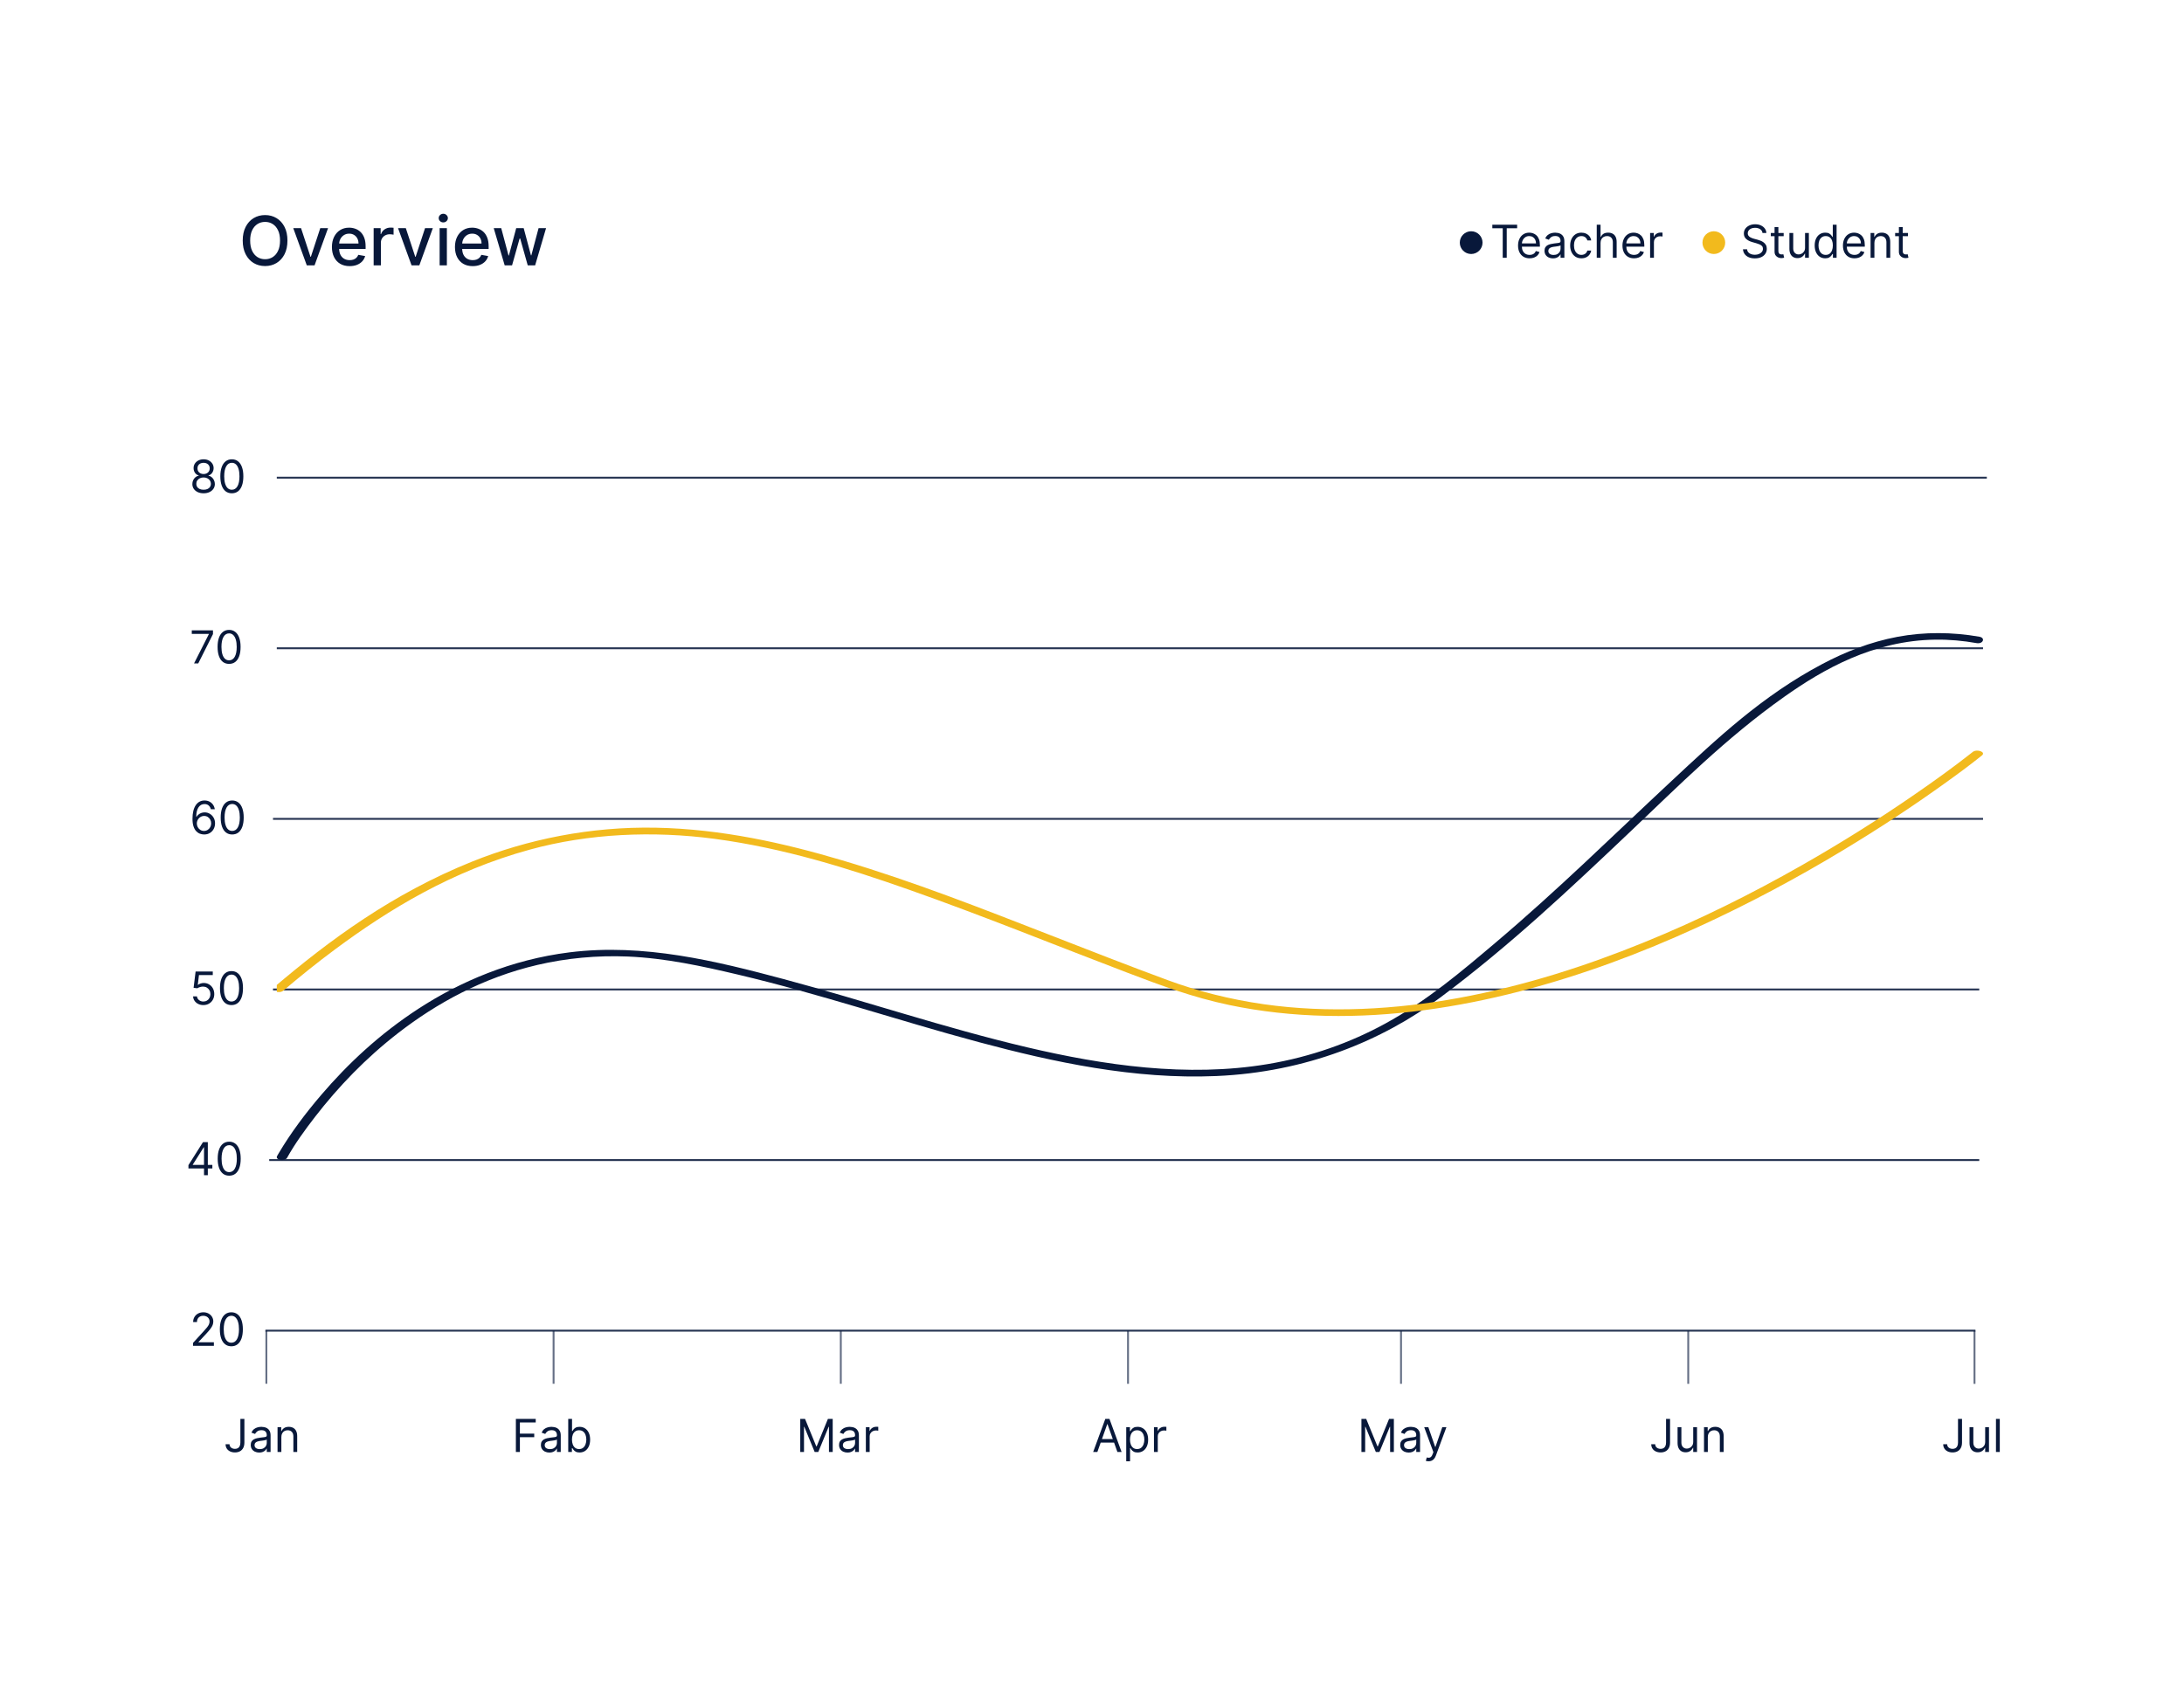 <svg width="576" height="448" viewBox="0 0 576 448" fill="none" xmlns="http://www.w3.org/2000/svg">
<path d="M70.5 350.5V360.5" stroke="#08183A" stroke-width="0.5"/>
<g filter="url(#filter0_d_58_26)">
<rect x="28" y="28" width="512" height="384" rx="10" fill="white"/>
</g>
<path d="M75.81 63.455C75.81 64.852 75.554 66.054 75.043 67.06C74.531 68.061 73.83 68.832 72.94 69.374C72.053 69.91 71.046 70.179 69.916 70.179C68.783 70.179 67.771 69.91 66.88 69.374C65.994 68.832 65.295 68.059 64.783 67.053C64.272 66.048 64.016 64.848 64.016 63.455C64.016 62.057 64.272 60.857 64.783 59.856C65.295 58.85 65.994 58.079 66.88 57.542C67.771 57.001 68.783 56.73 69.916 56.73C71.046 56.73 72.053 57.001 72.94 57.542C73.83 58.079 74.531 58.85 75.043 59.856C75.554 60.857 75.81 62.057 75.81 63.455ZM73.854 63.455C73.854 62.389 73.681 61.492 73.336 60.764C72.995 60.031 72.526 59.477 71.93 59.102C71.337 58.722 70.666 58.533 69.916 58.533C69.162 58.533 68.489 58.722 67.896 59.102C67.304 59.477 66.835 60.031 66.49 60.764C66.149 61.492 65.979 62.389 65.979 63.455C65.979 64.52 66.149 65.419 66.49 66.152C66.835 66.881 67.304 67.435 67.896 67.814C68.489 68.189 69.162 68.376 69.916 68.376C70.666 68.376 71.337 68.189 71.93 67.814C72.526 67.435 72.995 66.881 73.336 66.152C73.681 65.419 73.854 64.52 73.854 63.455ZM86.518 60.182L82.958 70H80.912L77.345 60.182H79.397L81.884 67.737H81.986L84.466 60.182H86.518ZM92.212 70.198C91.244 70.198 90.411 69.992 89.712 69.578C89.018 69.16 88.481 68.575 88.102 67.82C87.727 67.062 87.539 66.173 87.539 65.155C87.539 64.149 87.727 63.263 88.102 62.496C88.481 61.729 89.009 61.13 89.687 60.7C90.369 60.269 91.165 60.054 92.077 60.054C92.631 60.054 93.168 60.146 93.688 60.329C94.208 60.512 94.675 60.8 95.088 61.192C95.501 61.584 95.827 62.093 96.066 62.719C96.305 63.342 96.424 64.098 96.424 64.989V65.666H88.619V64.234H94.551C94.551 63.731 94.449 63.286 94.244 62.898C94.04 62.506 93.752 62.197 93.381 61.972C93.015 61.746 92.585 61.633 92.09 61.633C91.553 61.633 91.085 61.765 90.684 62.029C90.288 62.289 89.981 62.63 89.763 63.052C89.55 63.469 89.444 63.923 89.444 64.413V65.532C89.444 66.188 89.559 66.746 89.789 67.207C90.023 67.667 90.349 68.019 90.767 68.261C91.185 68.5 91.673 68.619 92.231 68.619C92.593 68.619 92.923 68.568 93.222 68.466C93.52 68.359 93.778 68.202 93.995 67.993C94.212 67.784 94.379 67.526 94.494 67.219L96.303 67.546C96.158 68.078 95.898 68.545 95.523 68.945C95.152 69.342 94.685 69.651 94.123 69.872C93.565 70.09 92.928 70.198 92.212 70.198ZM98.545 70V60.182H100.392V61.742H100.494C100.673 61.213 100.988 60.798 101.44 60.495C101.896 60.188 102.412 60.035 102.987 60.035C103.106 60.035 103.247 60.039 103.409 60.048C103.575 60.056 103.705 60.067 103.799 60.08V61.908C103.722 61.886 103.586 61.863 103.39 61.837C103.194 61.807 102.998 61.793 102.802 61.793C102.35 61.793 101.947 61.889 101.594 62.08C101.244 62.268 100.967 62.53 100.763 62.867C100.558 63.199 100.456 63.578 100.456 64.004V70H98.545ZM114.151 60.182L110.59 70H108.545L104.978 60.182H107.03L109.517 67.737H109.619L112.099 60.182H114.151ZM115.947 70V60.182H117.858V70H115.947ZM116.912 58.667C116.58 58.667 116.294 58.556 116.056 58.334C115.821 58.109 115.704 57.84 115.704 57.529C115.704 57.214 115.821 56.945 116.056 56.724C116.294 56.498 116.58 56.385 116.912 56.385C117.244 56.385 117.528 56.498 117.762 56.724C118.001 56.945 118.12 57.214 118.12 57.529C118.12 57.84 118.001 58.109 117.762 58.334C117.528 58.556 117.244 58.667 116.912 58.667ZM124.661 70.198C123.694 70.198 122.86 69.992 122.162 69.578C121.467 69.16 120.93 68.575 120.551 67.82C120.176 67.062 119.988 66.173 119.988 65.155C119.988 64.149 120.176 63.263 120.551 62.496C120.93 61.729 121.458 61.13 122.136 60.7C122.818 60.269 123.615 60.054 124.527 60.054C125.081 60.054 125.618 60.146 126.137 60.329C126.657 60.512 127.124 60.8 127.537 61.192C127.951 61.584 128.277 62.093 128.515 62.719C128.754 63.342 128.873 64.098 128.873 64.989V65.666H121.069V64.234H127C127 63.731 126.898 63.286 126.694 62.898C126.489 62.506 126.201 62.197 125.831 61.972C125.464 61.746 125.034 61.633 124.539 61.633C124.002 61.633 123.534 61.765 123.133 62.029C122.737 62.289 122.43 62.63 122.213 63.052C122 63.469 121.893 63.923 121.893 64.413V65.532C121.893 66.188 122.008 66.746 122.238 67.207C122.473 67.667 122.799 68.019 123.216 68.261C123.634 68.5 124.122 68.619 124.68 68.619C125.042 68.619 125.373 68.568 125.671 68.466C125.969 68.359 126.227 68.202 126.444 67.993C126.662 67.784 126.828 67.526 126.943 67.219L128.752 67.546C128.607 68.078 128.347 68.545 127.972 68.945C127.601 69.342 127.135 69.651 126.572 69.872C126.014 70.09 125.377 70.198 124.661 70.198ZM133.105 70L130.216 60.182H132.191L134.115 67.392H134.211L136.141 60.182H138.116L140.034 67.36H140.13L142.041 60.182H144.016L141.133 70H139.184L137.189 62.911H137.042L135.048 70H133.105Z" fill="#08183A"/>
<path d="M393.58 60.21V59.273H400.125V60.21H397.381V68H396.324V60.21H393.58ZM403.415 68.136C402.784 68.136 402.24 67.997 401.783 67.719C401.328 67.438 400.977 67.046 400.73 66.543C400.486 66.037 400.364 65.449 400.364 64.778C400.364 64.108 400.486 63.517 400.73 63.006C400.977 62.492 401.321 62.091 401.761 61.804C402.205 61.514 402.722 61.369 403.312 61.369C403.653 61.369 403.99 61.426 404.322 61.54C404.655 61.653 404.957 61.838 405.23 62.094C405.503 62.347 405.72 62.682 405.882 63.099C406.044 63.517 406.125 64.031 406.125 64.642V65.068H401.08V64.199H405.102C405.102 63.83 405.028 63.5 404.881 63.21C404.736 62.92 404.528 62.692 404.259 62.524C403.991 62.356 403.676 62.273 403.312 62.273C402.912 62.273 402.565 62.372 402.273 62.571C401.983 62.767 401.76 63.023 401.604 63.338C401.447 63.653 401.369 63.992 401.369 64.352V64.932C401.369 65.426 401.455 65.845 401.625 66.189C401.798 66.53 402.038 66.79 402.345 66.969C402.652 67.145 403.009 67.233 403.415 67.233C403.679 67.233 403.918 67.196 404.131 67.122C404.347 67.046 404.533 66.932 404.689 66.781C404.845 66.628 404.966 66.438 405.051 66.21L406.023 66.483C405.92 66.812 405.749 67.102 405.507 67.352C405.266 67.599 404.967 67.793 404.612 67.932C404.257 68.068 403.858 68.136 403.415 68.136ZM409.581 68.153C409.166 68.153 408.79 68.075 408.452 67.919C408.114 67.76 407.845 67.531 407.646 67.233C407.447 66.932 407.348 66.568 407.348 66.142C407.348 65.767 407.422 65.463 407.57 65.23C407.717 64.994 407.915 64.81 408.162 64.676C408.409 64.543 408.682 64.443 408.98 64.378C409.281 64.31 409.584 64.256 409.888 64.216C410.286 64.165 410.608 64.126 410.855 64.101C411.105 64.072 411.287 64.026 411.401 63.96C411.517 63.895 411.575 63.781 411.575 63.619V63.585C411.575 63.165 411.46 62.838 411.23 62.605C411.003 62.372 410.658 62.256 410.195 62.256C409.714 62.256 409.338 62.361 409.065 62.571C408.793 62.781 408.601 63.006 408.49 63.244L407.536 62.903C407.706 62.506 407.933 62.196 408.217 61.974C408.504 61.75 408.817 61.594 409.155 61.506C409.496 61.415 409.831 61.369 410.161 61.369C410.371 61.369 410.612 61.395 410.885 61.446C411.161 61.494 411.426 61.595 411.682 61.749C411.94 61.902 412.155 62.133 412.325 62.443C412.496 62.753 412.581 63.168 412.581 63.688V68H411.575V67.114H411.524C411.456 67.256 411.342 67.408 411.183 67.57C411.024 67.731 410.813 67.869 410.548 67.983C410.284 68.097 409.962 68.153 409.581 68.153ZM409.734 67.25C410.132 67.25 410.467 67.172 410.74 67.016C411.016 66.859 411.223 66.658 411.362 66.41C411.504 66.163 411.575 65.903 411.575 65.631V64.71C411.533 64.761 411.439 64.808 411.294 64.851C411.152 64.891 410.987 64.926 410.8 64.957C410.615 64.986 410.435 65.011 410.259 65.034C410.085 65.054 409.945 65.071 409.837 65.085C409.575 65.119 409.331 65.175 409.104 65.251C408.879 65.325 408.697 65.438 408.558 65.588C408.422 65.736 408.354 65.938 408.354 66.193C408.354 66.543 408.483 66.807 408.741 66.986C409.003 67.162 409.334 67.25 409.734 67.25ZM417.076 68.136C416.462 68.136 415.934 67.992 415.49 67.702C415.047 67.412 414.706 67.013 414.468 66.504C414.229 65.996 414.11 65.415 414.11 64.761C414.11 64.097 414.232 63.51 414.476 63.001C414.723 62.49 415.067 62.091 415.507 61.804C415.951 61.514 416.468 61.369 417.059 61.369C417.519 61.369 417.934 61.455 418.303 61.625C418.672 61.795 418.975 62.034 419.211 62.341C419.446 62.648 419.593 63.006 419.65 63.415H418.644C418.567 63.117 418.397 62.852 418.132 62.622C417.871 62.389 417.519 62.273 417.076 62.273C416.684 62.273 416.34 62.375 416.044 62.58C415.752 62.781 415.523 63.067 415.358 63.436C415.196 63.803 415.115 64.233 415.115 64.727C415.115 65.233 415.195 65.673 415.354 66.048C415.516 66.423 415.743 66.715 416.036 66.922C416.331 67.129 416.678 67.233 417.076 67.233C417.337 67.233 417.574 67.188 417.787 67.097C418 67.006 418.181 66.875 418.328 66.704C418.476 66.534 418.581 66.329 418.644 66.091H419.65C419.593 66.477 419.452 66.825 419.228 67.135C419.006 67.442 418.712 67.686 418.346 67.868C417.982 68.047 417.559 68.136 417.076 68.136ZM422.125 64.062V68H421.12V59.273H422.125V62.477H422.211C422.364 62.139 422.594 61.871 422.901 61.672C423.211 61.47 423.623 61.369 424.137 61.369C424.583 61.369 424.973 61.459 425.309 61.638C425.644 61.814 425.904 62.085 426.088 62.452C426.276 62.815 426.37 63.278 426.37 63.841V68H425.364V63.909C425.364 63.389 425.229 62.987 424.959 62.703C424.692 62.416 424.321 62.273 423.847 62.273C423.517 62.273 423.222 62.342 422.961 62.481C422.702 62.621 422.498 62.824 422.347 63.091C422.199 63.358 422.125 63.682 422.125 64.062ZM430.954 68.136C430.323 68.136 429.779 67.997 429.322 67.719C428.867 67.438 428.516 67.046 428.269 66.543C428.025 66.037 427.903 65.449 427.903 64.778C427.903 64.108 428.025 63.517 428.269 63.006C428.516 62.492 428.86 62.091 429.3 61.804C429.744 61.514 430.261 61.369 430.852 61.369C431.192 61.369 431.529 61.426 431.862 61.54C432.194 61.653 432.496 61.838 432.769 62.094C433.042 62.347 433.259 62.682 433.421 63.099C433.583 63.517 433.664 64.031 433.664 64.642V65.068H428.619V64.199H432.641C432.641 63.83 432.567 63.5 432.42 63.21C432.275 62.92 432.067 62.692 431.798 62.524C431.531 62.356 431.215 62.273 430.852 62.273C430.451 62.273 430.104 62.372 429.812 62.571C429.522 62.767 429.299 63.023 429.143 63.338C428.987 63.653 428.908 63.992 428.908 64.352V64.932C428.908 65.426 428.994 65.845 429.164 66.189C429.337 66.53 429.577 66.79 429.884 66.969C430.191 67.145 430.548 67.233 430.954 67.233C431.218 67.233 431.457 67.196 431.67 67.122C431.886 67.046 432.072 66.932 432.228 66.781C432.384 66.628 432.505 66.438 432.59 66.21L433.562 66.483C433.46 66.812 433.288 67.102 433.046 67.352C432.805 67.599 432.506 67.793 432.151 67.932C431.796 68.068 431.397 68.136 430.954 68.136ZM435.194 68V61.455H436.165V62.443H436.234C436.353 62.119 436.569 61.856 436.881 61.655C437.194 61.453 437.546 61.352 437.938 61.352C438.012 61.352 438.104 61.354 438.215 61.356C438.326 61.359 438.41 61.364 438.467 61.369V62.392C438.433 62.383 438.354 62.371 438.232 62.354C438.113 62.334 437.987 62.324 437.853 62.324C437.535 62.324 437.251 62.391 437.001 62.524C436.754 62.655 436.558 62.837 436.413 63.07C436.271 63.3 436.2 63.562 436.2 63.858V68H435.194Z" fill="#08183A"/>
<path d="M63.398 374.273H64.454V380.511C64.454 381.068 64.352 381.541 64.148 381.93C63.943 382.32 63.655 382.615 63.283 382.817C62.91 383.018 62.472 383.119 61.966 383.119C61.489 383.119 61.064 383.033 60.692 382.859C60.32 382.683 60.027 382.433 59.814 382.109C59.601 381.786 59.494 381.401 59.494 380.955H60.534C60.534 381.202 60.595 381.418 60.717 381.602C60.842 381.784 61.013 381.926 61.229 382.028C61.445 382.131 61.69 382.182 61.966 382.182C62.27 382.182 62.528 382.118 62.742 381.99C62.955 381.862 63.117 381.675 63.227 381.428C63.341 381.178 63.398 380.872 63.398 380.511V374.273ZM68.362 383.153C67.947 383.153 67.571 383.075 67.233 382.919C66.895 382.76 66.626 382.531 66.428 382.233C66.229 381.932 66.129 381.568 66.129 381.142C66.129 380.767 66.203 380.463 66.351 380.23C66.499 379.994 66.696 379.81 66.943 379.676C67.19 379.543 67.463 379.443 67.761 379.378C68.062 379.31 68.365 379.256 68.669 379.216C69.067 379.165 69.389 379.126 69.636 379.101C69.886 379.072 70.068 379.026 70.182 378.96C70.298 378.895 70.356 378.781 70.356 378.619V378.585C70.356 378.165 70.242 377.838 70.011 377.605C69.784 377.372 69.439 377.256 68.976 377.256C68.496 377.256 68.119 377.361 67.847 377.571C67.574 377.781 67.382 378.006 67.271 378.244L66.317 377.903C66.487 377.506 66.715 377.196 66.999 376.974C67.285 376.75 67.598 376.594 67.936 376.506C68.277 376.415 68.612 376.369 68.942 376.369C69.152 376.369 69.394 376.395 69.666 376.446C69.942 376.494 70.207 376.595 70.463 376.749C70.722 376.902 70.936 377.134 71.106 377.443C71.277 377.753 71.362 378.168 71.362 378.688V383H70.356V382.114H70.305C70.237 382.256 70.124 382.408 69.965 382.57C69.805 382.732 69.594 382.869 69.329 382.983C69.065 383.097 68.743 383.153 68.362 383.153ZM68.516 382.25C68.913 382.25 69.249 382.172 69.521 382.016C69.797 381.859 70.004 381.658 70.144 381.411C70.285 381.163 70.356 380.903 70.356 380.631V379.71C70.314 379.761 70.22 379.808 70.075 379.851C69.933 379.891 69.769 379.926 69.581 379.957C69.396 379.986 69.216 380.011 69.04 380.034C68.867 380.054 68.726 380.071 68.618 380.085C68.356 380.119 68.112 380.175 67.885 380.251C67.66 380.325 67.479 380.437 67.34 380.588C67.203 380.736 67.135 380.937 67.135 381.193C67.135 381.543 67.264 381.807 67.523 381.986C67.784 382.162 68.115 382.25 68.516 382.25ZM74.204 379.062V383H73.198V376.455H74.169V377.477H74.255C74.408 377.145 74.641 376.878 74.954 376.676C75.266 376.472 75.669 376.369 76.164 376.369C76.607 376.369 76.995 376.46 77.327 376.642C77.659 376.821 77.918 377.094 78.103 377.46C78.287 377.824 78.38 378.284 78.38 378.841V383H77.374V378.909C77.374 378.395 77.24 377.994 76.973 377.707C76.706 377.418 76.34 377.273 75.874 377.273C75.553 377.273 75.266 377.342 75.013 377.482C74.763 377.621 74.566 377.824 74.421 378.091C74.276 378.358 74.204 378.682 74.204 379.062Z" fill="#08183A"/>
<path d="M50.903 355V354.233L53.784 351.08C54.122 350.71 54.401 350.389 54.619 350.116C54.838 349.841 55 349.582 55.105 349.341C55.213 349.097 55.267 348.841 55.267 348.574C55.267 348.267 55.193 348.001 55.045 347.777C54.901 347.553 54.702 347.379 54.449 347.257C54.196 347.135 53.912 347.074 53.597 347.074C53.261 347.074 52.969 347.143 52.719 347.283C52.472 347.419 52.28 347.611 52.144 347.858C52.01 348.105 51.943 348.395 51.943 348.727H50.938C50.938 348.216 51.055 347.767 51.291 347.381C51.527 346.994 51.848 346.693 52.254 346.477C52.663 346.261 53.122 346.153 53.631 346.153C54.142 346.153 54.595 346.261 54.99 346.477C55.385 346.693 55.695 346.984 55.919 347.351C56.144 347.717 56.256 348.125 56.256 348.574C56.256 348.895 56.197 349.209 56.081 349.516C55.967 349.82 55.769 350.159 55.484 350.534C55.203 350.906 54.812 351.361 54.312 351.898L52.352 353.994V354.062H56.409V355H50.903ZM61.016 355.119C60.374 355.119 59.827 354.945 59.375 354.595C58.923 354.243 58.578 353.733 58.34 353.065C58.101 352.395 57.981 351.585 57.981 350.636C57.981 349.693 58.101 348.888 58.34 348.22C58.581 347.55 58.928 347.038 59.379 346.686C59.834 346.331 60.379 346.153 61.016 346.153C61.652 346.153 62.196 346.331 62.648 346.686C63.102 347.038 63.449 347.55 63.688 348.22C63.929 348.888 64.05 349.693 64.05 350.636C64.05 351.585 63.93 352.395 63.692 353.065C63.453 353.733 63.108 354.243 62.656 354.595C62.205 354.945 61.658 355.119 61.016 355.119ZM61.016 354.182C61.652 354.182 62.146 353.875 62.499 353.261C62.851 352.648 63.027 351.773 63.027 350.636C63.027 349.881 62.946 349.237 62.784 348.706C62.625 348.175 62.395 347.77 62.094 347.491C61.795 347.213 61.436 347.074 61.016 347.074C60.385 347.074 59.892 347.385 59.537 348.007C59.182 348.626 59.004 349.503 59.004 350.636C59.004 351.392 59.084 352.034 59.243 352.562C59.402 353.091 59.631 353.493 59.929 353.768C60.23 354.044 60.592 354.182 61.016 354.182Z" fill="#08183A"/>
<path d="M49.699 308.21V307.341L53.534 301.273H54.165V302.619H53.739L50.841 307.205V307.273H56.006V308.21H49.699ZM53.807 310V307.946V307.541V301.273H54.812V310H53.807ZM60.449 310.119C59.807 310.119 59.26 309.945 58.809 309.595C58.357 309.243 58.012 308.733 57.773 308.065C57.534 307.395 57.415 306.585 57.415 305.636C57.415 304.693 57.534 303.888 57.773 303.22C58.015 302.55 58.361 302.038 58.813 301.686C59.267 301.331 59.813 301.153 60.449 301.153C61.086 301.153 61.63 301.331 62.081 301.686C62.536 302.038 62.883 302.55 63.121 303.22C63.363 303.888 63.483 304.693 63.483 305.636C63.483 306.585 63.364 307.395 63.125 308.065C62.887 308.733 62.541 309.243 62.09 309.595C61.638 309.945 61.091 310.119 60.449 310.119ZM60.449 309.182C61.086 309.182 61.58 308.875 61.932 308.261C62.284 307.648 62.461 306.773 62.461 305.636C62.461 304.881 62.38 304.237 62.218 303.706C62.059 303.175 61.828 302.77 61.527 302.491C61.229 302.213 60.87 302.074 60.449 302.074C59.819 302.074 59.326 302.385 58.971 303.007C58.615 303.626 58.438 304.503 58.438 305.636C58.438 306.392 58.517 307.034 58.676 307.562C58.836 308.091 59.064 308.493 59.363 308.768C59.664 309.044 60.026 309.182 60.449 309.182Z" fill="#08183A"/>
<path d="M53.631 265.119C53.131 265.119 52.68 265.02 52.28 264.821C51.879 264.622 51.558 264.349 51.317 264.003C51.075 263.656 50.943 263.261 50.92 262.818H51.943C51.983 263.213 52.162 263.54 52.48 263.798C52.801 264.054 53.185 264.182 53.631 264.182C53.989 264.182 54.307 264.098 54.585 263.93C54.867 263.763 55.087 263.533 55.246 263.24C55.408 262.945 55.489 262.611 55.489 262.239C55.489 261.858 55.405 261.518 55.237 261.22C55.072 260.919 54.845 260.682 54.555 260.509C54.266 260.335 53.935 260.247 53.562 260.244C53.295 260.241 53.021 260.283 52.74 260.368C52.459 260.45 52.227 260.557 52.045 260.688L51.057 260.568L51.585 256.273H56.119V257.21H52.472L52.165 259.784H52.216C52.395 259.642 52.619 259.524 52.889 259.43C53.159 259.337 53.44 259.29 53.733 259.29C54.267 259.29 54.743 259.418 55.16 259.673C55.581 259.926 55.91 260.273 56.149 260.713C56.391 261.153 56.511 261.656 56.511 262.222C56.511 262.778 56.386 263.276 56.136 263.713C55.889 264.148 55.548 264.491 55.114 264.744C54.679 264.994 54.185 265.119 53.631 265.119ZM61.051 265.119C60.409 265.119 59.862 264.945 59.41 264.595C58.959 264.243 58.613 263.733 58.375 263.065C58.136 262.395 58.017 261.585 58.017 260.636C58.017 259.693 58.136 258.888 58.375 258.22C58.616 257.55 58.963 257.038 59.414 256.686C59.869 256.331 60.414 256.153 61.051 256.153C61.687 256.153 62.231 256.331 62.683 256.686C63.137 257.038 63.484 257.55 63.723 258.22C63.964 258.888 64.085 259.693 64.085 260.636C64.085 261.585 63.966 262.395 63.727 263.065C63.488 263.733 63.143 264.243 62.691 264.595C62.24 264.945 61.693 265.119 61.051 265.119ZM61.051 264.182C61.687 264.182 62.181 263.875 62.534 263.261C62.886 262.648 63.062 261.773 63.062 260.636C63.062 259.881 62.981 259.237 62.819 258.706C62.66 258.175 62.43 257.77 62.129 257.491C61.831 257.213 61.471 257.074 61.051 257.074C60.42 257.074 59.927 257.385 59.572 258.007C59.217 258.626 59.039 259.503 59.039 260.636C59.039 261.392 59.119 262.034 59.278 262.562C59.437 263.091 59.666 263.493 59.964 263.768C60.265 264.044 60.627 264.182 61.051 264.182Z" fill="#08183A"/>
<path d="M53.801 220.119C53.443 220.114 53.085 220.045 52.727 219.915C52.369 219.784 52.043 219.564 51.747 219.254C51.452 218.942 51.215 218.52 51.035 217.989C50.856 217.455 50.767 216.784 50.767 215.977C50.767 215.205 50.84 214.52 50.984 213.923C51.129 213.324 51.34 212.82 51.615 212.411C51.891 211.999 52.223 211.686 52.612 211.473C53.004 211.26 53.446 211.153 53.938 211.153C54.426 211.153 54.861 211.251 55.242 211.447C55.625 211.641 55.938 211.911 56.179 212.257C56.42 212.604 56.577 213.003 56.648 213.455H55.608C55.511 213.062 55.324 212.737 55.045 212.479C54.767 212.22 54.398 212.091 53.938 212.091C53.261 212.091 52.729 212.385 52.34 212.973C51.953 213.561 51.758 214.386 51.756 215.449H51.824C51.983 215.207 52.172 215.001 52.391 214.831C52.612 214.658 52.856 214.524 53.124 214.43C53.391 214.337 53.673 214.29 53.972 214.29C54.472 214.29 54.929 214.415 55.344 214.665C55.758 214.912 56.091 215.254 56.341 215.692C56.591 216.126 56.716 216.625 56.716 217.188C56.716 217.727 56.595 218.222 56.354 218.67C56.112 219.116 55.773 219.472 55.335 219.736C54.901 219.997 54.389 220.125 53.801 220.119ZM53.801 219.182C54.159 219.182 54.48 219.092 54.764 218.913C55.051 218.734 55.277 218.494 55.442 218.193C55.609 217.892 55.693 217.557 55.693 217.188C55.693 216.827 55.612 216.499 55.45 216.203C55.291 215.905 55.071 215.668 54.79 215.491C54.511 215.315 54.193 215.227 53.835 215.227C53.565 215.227 53.314 215.281 53.081 215.389C52.848 215.494 52.644 215.639 52.467 215.824C52.294 216.009 52.158 216.22 52.058 216.459C51.959 216.695 51.909 216.943 51.909 217.205C51.909 217.551 51.99 217.875 52.152 218.176C52.317 218.477 52.541 218.72 52.825 218.905C53.112 219.089 53.438 219.182 53.801 219.182ZM61.238 220.119C60.596 220.119 60.049 219.945 59.598 219.595C59.146 219.243 58.801 218.733 58.562 218.065C58.324 217.395 58.204 216.585 58.204 215.636C58.204 214.693 58.324 213.888 58.562 213.22C58.804 212.55 59.15 212.038 59.602 211.686C60.056 211.331 60.602 211.153 61.238 211.153C61.875 211.153 62.419 211.331 62.87 211.686C63.325 212.038 63.672 212.55 63.91 213.22C64.152 213.888 64.272 214.693 64.272 215.636C64.272 216.585 64.153 217.395 63.914 218.065C63.676 218.733 63.331 219.243 62.879 219.595C62.427 219.945 61.88 220.119 61.238 220.119ZM61.238 219.182C61.875 219.182 62.369 218.875 62.721 218.261C63.074 217.648 63.25 216.773 63.25 215.636C63.25 214.881 63.169 214.237 63.007 213.706C62.848 213.175 62.617 212.77 62.316 212.491C62.018 212.213 61.659 212.074 61.238 212.074C60.608 212.074 60.115 212.385 59.76 213.007C59.404 213.626 59.227 214.503 59.227 215.636C59.227 216.392 59.306 217.034 59.466 217.562C59.625 218.091 59.853 218.493 60.152 218.768C60.453 219.044 60.815 219.182 61.238 219.182Z" fill="#08183A"/>
<path d="M51.176 175L55.08 167.278V167.21H50.58V166.273H56.17V167.261L52.284 175H51.176ZM60.418 175.119C59.776 175.119 59.229 174.945 58.777 174.595C58.326 174.243 57.98 173.733 57.742 173.065C57.503 172.395 57.384 171.585 57.384 170.636C57.384 169.693 57.503 168.888 57.742 168.22C57.983 167.55 58.33 167.038 58.782 166.686C59.236 166.331 59.782 166.153 60.418 166.153C61.054 166.153 61.598 166.331 62.05 166.686C62.505 167.038 62.851 167.55 63.09 168.22C63.331 168.888 63.452 169.693 63.452 170.636C63.452 171.585 63.333 172.395 63.094 173.065C62.855 173.733 62.51 174.243 62.059 174.595C61.607 174.945 61.06 175.119 60.418 175.119ZM60.418 174.182C61.054 174.182 61.549 173.875 61.901 173.261C62.253 172.648 62.429 171.773 62.429 170.636C62.429 169.881 62.348 169.237 62.186 168.706C62.027 168.175 61.797 167.77 61.496 167.491C61.198 167.213 60.838 167.074 60.418 167.074C59.787 167.074 59.294 167.385 58.939 168.007C58.584 168.626 58.407 169.503 58.407 170.636C58.407 171.392 58.486 172.034 58.645 172.562C58.804 173.091 59.033 173.493 59.331 173.768C59.633 174.044 59.995 174.182 60.418 174.182Z" fill="#08183A"/>
<path d="M53.699 130.119C53.114 130.119 52.597 130.016 52.148 129.808C51.702 129.598 51.354 129.31 51.104 128.943C50.854 128.574 50.73 128.153 50.733 127.682C50.73 127.312 50.803 126.972 50.95 126.659C51.098 126.344 51.3 126.081 51.555 125.871C51.814 125.658 52.102 125.523 52.42 125.466V125.415C52.003 125.307 51.67 125.072 51.423 124.712C51.176 124.348 51.054 123.935 51.057 123.472C51.054 123.028 51.166 122.632 51.394 122.283C51.621 121.933 51.933 121.658 52.331 121.456C52.731 121.254 53.188 121.153 53.699 121.153C54.205 121.153 54.656 121.254 55.054 121.456C55.452 121.658 55.764 121.933 55.992 122.283C56.222 122.632 56.338 123.028 56.341 123.472C56.338 123.935 56.212 124.348 55.962 124.712C55.715 125.072 55.386 125.307 54.977 125.415V125.466C55.293 125.523 55.577 125.658 55.83 125.871C56.082 126.081 56.284 126.344 56.435 126.659C56.585 126.972 56.662 127.312 56.665 127.682C56.662 128.153 56.534 128.574 56.281 128.943C56.031 129.31 55.683 129.598 55.237 129.808C54.794 130.016 54.281 130.119 53.699 130.119ZM53.699 129.182C54.094 129.182 54.435 129.118 54.722 128.99C55.008 128.862 55.23 128.682 55.386 128.449C55.543 128.216 55.622 127.943 55.625 127.631C55.622 127.301 55.537 127.01 55.369 126.757C55.202 126.504 54.973 126.305 54.683 126.161C54.396 126.016 54.068 125.943 53.699 125.943C53.327 125.943 52.994 126.016 52.702 126.161C52.412 126.305 52.183 126.504 52.016 126.757C51.851 127.01 51.77 127.301 51.773 127.631C51.77 127.943 51.845 128.216 51.999 128.449C52.155 128.682 52.378 128.862 52.668 128.99C52.957 129.118 53.301 129.182 53.699 129.182ZM53.699 125.04C54.011 125.04 54.288 124.977 54.53 124.852C54.774 124.727 54.966 124.553 55.105 124.328C55.244 124.104 55.315 123.841 55.318 123.54C55.315 123.244 55.246 122.987 55.109 122.768C54.973 122.547 54.784 122.376 54.543 122.257C54.301 122.135 54.02 122.074 53.699 122.074C53.372 122.074 53.087 122.135 52.842 122.257C52.598 122.376 52.409 122.547 52.276 122.768C52.142 122.987 52.077 123.244 52.08 123.54C52.077 123.841 52.144 124.104 52.28 124.328C52.419 124.553 52.611 124.727 52.855 124.852C53.099 124.977 53.381 125.04 53.699 125.04ZM61.145 130.119C60.502 130.119 59.956 129.945 59.504 129.595C59.052 129.243 58.707 128.733 58.468 128.065C58.23 127.395 58.11 126.585 58.11 125.636C58.11 124.693 58.23 123.888 58.468 123.22C58.71 122.55 59.056 122.038 59.508 121.686C59.963 121.331 60.508 121.153 61.145 121.153C61.781 121.153 62.325 121.331 62.777 121.686C63.231 122.038 63.578 122.55 63.816 123.22C64.058 123.888 64.179 124.693 64.179 125.636C64.179 126.585 64.059 127.395 63.821 128.065C63.582 128.733 63.237 129.243 62.785 129.595C62.334 129.945 61.787 130.119 61.145 130.119ZM61.145 129.182C61.781 129.182 62.275 128.875 62.627 128.261C62.98 127.648 63.156 126.773 63.156 125.636C63.156 124.881 63.075 124.237 62.913 123.706C62.754 123.175 62.524 122.77 62.223 122.491C61.924 122.213 61.565 122.074 61.145 122.074C60.514 122.074 60.021 122.385 59.666 123.007C59.311 123.626 59.133 124.503 59.133 125.636C59.133 126.392 59.213 127.034 59.372 127.562C59.531 128.091 59.76 128.493 60.058 128.768C60.359 129.044 60.721 129.182 61.145 129.182Z" fill="#08183A"/>
<path d="M136.057 383V374.273H141.29V375.21H137.114V378.159H140.898V379.097H137.114V383H136.057ZM144.89 383.153C144.475 383.153 144.098 383.075 143.76 382.919C143.422 382.76 143.154 382.531 142.955 382.233C142.756 381.932 142.657 381.568 142.657 381.142C142.657 380.767 142.73 380.463 142.878 380.23C143.026 379.994 143.223 379.81 143.471 379.676C143.718 379.543 143.99 379.443 144.289 379.378C144.59 379.31 144.892 379.256 145.196 379.216C145.594 379.165 145.917 379.126 146.164 379.101C146.414 379.072 146.596 379.026 146.709 378.96C146.826 378.895 146.884 378.781 146.884 378.619V378.585C146.884 378.165 146.769 377.838 146.539 377.605C146.311 377.372 145.966 377.256 145.503 377.256C145.023 377.256 144.647 377.361 144.374 377.571C144.101 377.781 143.909 378.006 143.799 378.244L142.844 377.903C143.015 377.506 143.242 377.196 143.526 376.974C143.813 376.75 144.125 376.594 144.463 376.506C144.804 376.415 145.14 376.369 145.469 376.369C145.679 376.369 145.921 376.395 146.194 376.446C146.469 376.494 146.735 376.595 146.99 376.749C147.249 376.902 147.463 377.134 147.634 377.443C147.804 377.753 147.89 378.168 147.89 378.688V383H146.884V382.114H146.833C146.765 382.256 146.651 382.408 146.492 382.57C146.333 382.732 146.121 382.869 145.857 382.983C145.593 383.097 145.27 383.153 144.89 383.153ZM145.043 382.25C145.441 382.25 145.776 382.172 146.049 382.016C146.324 381.859 146.532 381.658 146.671 381.411C146.813 381.163 146.884 380.903 146.884 380.631V379.71C146.841 379.761 146.748 379.808 146.603 379.851C146.461 379.891 146.296 379.926 146.108 379.957C145.924 379.986 145.743 380.011 145.567 380.034C145.394 380.054 145.253 380.071 145.145 380.085C144.884 380.119 144.64 380.175 144.412 380.251C144.188 380.325 144.006 380.437 143.867 380.588C143.73 380.736 143.662 380.937 143.662 381.193C143.662 381.543 143.792 381.807 144.05 381.986C144.311 382.162 144.642 382.25 145.043 382.25ZM149.862 383V374.273H150.867V377.494H150.952C151.026 377.381 151.129 377.236 151.259 377.06C151.393 376.881 151.583 376.722 151.83 376.582C152.08 376.44 152.418 376.369 152.844 376.369C153.396 376.369 153.881 376.507 154.302 376.783C154.722 377.058 155.05 377.449 155.286 377.955C155.522 378.46 155.64 379.057 155.64 379.744C155.64 380.438 155.522 381.038 155.286 381.547C155.05 382.053 154.724 382.445 154.306 382.723C153.888 382.999 153.407 383.136 152.862 383.136C152.441 383.136 152.104 383.067 151.852 382.928C151.599 382.786 151.404 382.625 151.268 382.446C151.131 382.264 151.026 382.114 150.952 381.994H150.833V383H149.862ZM150.85 379.727C150.85 380.222 150.923 380.658 151.067 381.036C151.212 381.411 151.424 381.705 151.702 381.918C151.981 382.128 152.322 382.233 152.725 382.233C153.146 382.233 153.496 382.122 153.778 381.901C154.062 381.676 154.275 381.375 154.417 380.997C154.562 380.616 154.634 380.193 154.634 379.727C154.634 379.267 154.563 378.852 154.421 378.483C154.282 378.111 154.07 377.817 153.786 377.601C153.505 377.382 153.151 377.273 152.725 377.273C152.316 377.273 151.972 377.376 151.694 377.584C151.415 377.788 151.205 378.075 151.063 378.445C150.921 378.811 150.85 379.239 150.85 379.727Z" fill="#08183A"/>
<path d="M211.057 374.273H212.318L215.284 381.517H215.386L218.352 374.273H219.614V383H218.625V376.369H218.54L215.812 383H214.858L212.131 376.369H212.045V383H211.057V374.273ZM223.522 383.153C223.108 383.153 222.731 383.075 222.393 382.919C222.055 382.76 221.787 382.531 221.588 382.233C221.389 381.932 221.289 381.568 221.289 381.142C221.289 380.767 221.363 380.463 221.511 380.23C221.659 379.994 221.856 379.81 222.103 379.676C222.35 379.543 222.623 379.443 222.922 379.378C223.223 379.31 223.525 379.256 223.829 379.216C224.227 379.165 224.549 379.126 224.797 379.101C225.047 379.072 225.228 379.026 225.342 378.96C225.458 378.895 225.517 378.781 225.517 378.619V378.585C225.517 378.165 225.402 377.838 225.172 377.605C224.944 377.372 224.599 377.256 224.136 377.256C223.656 377.256 223.279 377.361 223.007 377.571C222.734 377.781 222.542 378.006 222.431 378.244L221.477 377.903C221.647 377.506 221.875 377.196 222.159 376.974C222.446 376.75 222.758 376.594 223.096 376.506C223.437 376.415 223.772 376.369 224.102 376.369C224.312 376.369 224.554 376.395 224.826 376.446C225.102 376.494 225.368 376.595 225.623 376.749C225.882 376.902 226.096 377.134 226.267 377.443C226.437 377.753 226.522 378.168 226.522 378.688V383H225.517V382.114H225.466C225.397 382.256 225.284 382.408 225.125 382.57C224.966 382.732 224.754 382.869 224.49 382.983C224.225 383.097 223.903 383.153 223.522 383.153ZM223.676 382.25C224.074 382.25 224.409 382.172 224.681 382.016C224.957 381.859 225.164 381.658 225.304 381.411C225.446 381.163 225.517 380.903 225.517 380.631V379.71C225.474 379.761 225.38 379.808 225.235 379.851C225.093 379.891 224.929 379.926 224.741 379.957C224.556 379.986 224.376 380.011 224.2 380.034C224.027 380.054 223.886 380.071 223.778 380.085C223.517 380.119 223.272 380.175 223.045 380.251C222.821 380.325 222.639 380.437 222.5 380.588C222.363 380.736 222.295 380.937 222.295 381.193C222.295 381.543 222.424 381.807 222.683 381.986C222.944 382.162 223.275 382.25 223.676 382.25ZM228.358 383V376.455H229.33V377.443H229.398C229.517 377.119 229.733 376.857 230.045 376.655C230.358 376.453 230.71 376.352 231.102 376.352C231.176 376.352 231.268 376.354 231.379 376.357C231.49 376.359 231.574 376.364 231.631 376.369V377.392C231.597 377.384 231.518 377.371 231.396 377.354C231.277 377.334 231.151 377.324 231.017 377.324C230.699 377.324 230.415 377.391 230.165 377.524C229.918 377.655 229.722 377.837 229.577 378.07C229.435 378.3 229.364 378.562 229.364 378.858V383H228.358Z" fill="#08183A"/>
<path d="M289.415 383H288.307L291.511 374.273H292.602L295.807 383H294.699L292.091 375.653H292.023L289.415 383ZM289.824 379.591H294.29V380.528H289.824V379.591ZM297.03 385.455V376.455H298.001V377.494H298.121C298.195 377.381 298.297 377.236 298.428 377.06C298.561 376.881 298.751 376.722 298.999 376.582C299.249 376.44 299.587 376.369 300.013 376.369C300.564 376.369 301.05 376.507 301.47 376.783C301.891 377.058 302.219 377.449 302.455 377.955C302.69 378.46 302.808 379.057 302.808 379.744C302.808 380.438 302.69 381.038 302.455 381.547C302.219 382.053 301.892 382.445 301.474 382.723C301.057 382.999 300.575 383.136 300.03 383.136C299.609 383.136 299.273 383.067 299.02 382.928C298.767 382.786 298.572 382.625 298.436 382.446C298.3 382.264 298.195 382.114 298.121 381.994H298.036V385.455H297.03ZM298.018 379.727C298.018 380.222 298.091 380.658 298.236 381.036C298.381 381.411 298.592 381.705 298.871 381.918C299.149 382.128 299.49 382.233 299.893 382.233C300.314 382.233 300.665 382.122 300.946 381.901C301.23 381.676 301.443 381.375 301.585 380.997C301.73 380.616 301.803 380.193 301.803 379.727C301.803 379.267 301.732 378.852 301.589 378.483C301.45 378.111 301.239 377.817 300.955 377.601C300.673 377.382 300.32 377.273 299.893 377.273C299.484 377.273 299.141 377.376 298.862 377.584C298.584 377.788 298.374 378.075 298.232 378.445C298.089 378.811 298.018 379.239 298.018 379.727ZM304.342 383V376.455H305.314V377.443H305.382C305.501 377.119 305.717 376.857 306.03 376.655C306.342 376.453 306.695 376.352 307.087 376.352C307.161 376.352 307.253 376.354 307.364 376.357C307.474 376.359 307.558 376.364 307.615 376.369V377.392C307.581 377.384 307.503 377.371 307.381 377.354C307.261 377.334 307.135 377.324 307.001 377.324C306.683 377.324 306.399 377.391 306.149 377.524C305.902 377.655 305.706 377.837 305.561 378.07C305.419 378.3 305.348 378.562 305.348 378.858V383H304.342Z" fill="#08183A"/>
<path d="M359.057 374.273H360.318L363.284 381.517H363.386L366.352 374.273H367.614V383H366.625V376.369H366.54L363.812 383H362.858L360.131 376.369H360.045V383H359.057V374.273ZM371.522 383.153C371.108 383.153 370.731 383.075 370.393 382.919C370.055 382.76 369.787 382.531 369.588 382.233C369.389 381.932 369.289 381.568 369.289 381.142C369.289 380.767 369.363 380.463 369.511 380.23C369.659 379.994 369.856 379.81 370.103 379.676C370.35 379.543 370.623 379.443 370.922 379.378C371.223 379.31 371.525 379.256 371.829 379.216C372.227 379.165 372.549 379.126 372.797 379.101C373.047 379.072 373.228 379.026 373.342 378.96C373.458 378.895 373.517 378.781 373.517 378.619V378.585C373.517 378.165 373.402 377.838 373.172 377.605C372.944 377.372 372.599 377.256 372.136 377.256C371.656 377.256 371.279 377.361 371.007 377.571C370.734 377.781 370.542 378.006 370.431 378.244L369.477 377.903C369.647 377.506 369.875 377.196 370.159 376.974C370.446 376.75 370.758 376.594 371.096 376.506C371.437 376.415 371.772 376.369 372.102 376.369C372.312 376.369 372.554 376.395 372.826 376.446C373.102 376.494 373.368 376.595 373.623 376.749C373.882 376.902 374.096 377.134 374.267 377.443C374.437 377.753 374.522 378.168 374.522 378.688V383H373.517V382.114H373.466C373.397 382.256 373.284 382.408 373.125 382.57C372.966 382.732 372.754 382.869 372.49 382.983C372.225 383.097 371.903 383.153 371.522 383.153ZM371.676 382.25C372.074 382.25 372.409 382.172 372.681 382.016C372.957 381.859 373.164 381.658 373.304 381.411C373.446 381.163 373.517 380.903 373.517 380.631V379.71C373.474 379.761 373.38 379.808 373.235 379.851C373.093 379.891 372.929 379.926 372.741 379.957C372.556 379.986 372.376 380.011 372.2 380.034C372.027 380.054 371.886 380.071 371.778 380.085C371.517 380.119 371.272 380.175 371.045 380.251C370.821 380.325 370.639 380.437 370.5 380.588C370.363 380.736 370.295 380.937 370.295 381.193C370.295 381.543 370.424 381.807 370.683 381.986C370.944 382.162 371.275 382.25 371.676 382.25ZM376.771 385.455C376.601 385.455 376.449 385.44 376.315 385.412C376.182 385.386 376.089 385.361 376.038 385.335L376.294 384.449C376.538 384.511 376.754 384.534 376.942 384.517C377.129 384.5 377.295 384.416 377.44 384.266C377.588 384.118 377.723 383.878 377.845 383.545L378.033 383.034L375.612 376.455H376.703L378.51 381.67H378.578L380.385 376.455H381.476L378.697 383.955C378.572 384.293 378.418 384.572 378.233 384.794C378.048 385.018 377.834 385.185 377.589 385.293C377.348 385.401 377.075 385.455 376.771 385.455Z" fill="#08183A"/>
<path d="M439.398 374.273H440.455V380.511C440.455 381.068 440.352 381.541 440.148 381.93C439.943 382.32 439.655 382.615 439.283 382.817C438.911 383.018 438.472 383.119 437.966 383.119C437.489 383.119 437.064 383.033 436.692 382.859C436.32 382.683 436.027 382.433 435.814 382.109C435.601 381.786 435.494 381.401 435.494 380.955H436.534C436.534 381.202 436.595 381.418 436.717 381.602C436.842 381.784 437.013 381.926 437.229 382.028C437.445 382.131 437.69 382.182 437.966 382.182C438.27 382.182 438.528 382.118 438.741 381.99C438.955 381.862 439.116 381.675 439.227 381.428C439.341 381.178 439.398 380.872 439.398 380.511V374.273ZM446.561 380.324V376.455H447.567V383H446.561V381.892H446.493C446.339 382.224 446.101 382.507 445.777 382.74C445.453 382.97 445.044 383.085 444.55 383.085C444.141 383.085 443.777 382.996 443.459 382.817C443.141 382.635 442.891 382.362 442.709 381.999C442.527 381.632 442.436 381.17 442.436 380.614V376.455H443.442V380.545C443.442 381.023 443.575 381.403 443.842 381.688C444.112 381.972 444.456 382.114 444.874 382.114C445.124 382.114 445.378 382.05 445.636 381.922C445.898 381.794 446.116 381.598 446.293 381.334C446.472 381.07 446.561 380.733 446.561 380.324ZM450.414 379.062V383H449.409V376.455H450.38V377.477H450.466C450.619 377.145 450.852 376.878 451.164 376.676C451.477 376.472 451.88 376.369 452.375 376.369C452.818 376.369 453.206 376.46 453.538 376.642C453.87 376.821 454.129 377.094 454.314 377.46C454.498 377.824 454.591 378.284 454.591 378.841V383H453.585V378.909C453.585 378.395 453.451 377.994 453.184 377.707C452.917 377.418 452.551 377.273 452.085 377.273C451.764 377.273 451.477 377.342 451.224 377.482C450.974 377.621 450.777 377.824 450.632 378.091C450.487 378.358 450.414 378.682 450.414 379.062Z" fill="#08183A"/>
<path d="M516.398 374.273H517.455V380.511C517.455 381.068 517.352 381.541 517.148 381.93C516.943 382.32 516.655 382.615 516.283 382.817C515.911 383.018 515.472 383.119 514.966 383.119C514.489 383.119 514.064 383.033 513.692 382.859C513.32 382.683 513.027 382.433 512.814 382.109C512.601 381.786 512.494 381.401 512.494 380.955H513.534C513.534 381.202 513.595 381.418 513.717 381.602C513.842 381.784 514.013 381.926 514.229 382.028C514.445 382.131 514.69 382.182 514.966 382.182C515.27 382.182 515.528 382.118 515.741 381.99C515.955 381.862 516.116 381.675 516.227 381.428C516.341 381.178 516.398 380.872 516.398 380.511V374.273ZM523.561 380.324V376.455H524.567V383H523.561V381.892H523.493C523.339 382.224 523.101 382.507 522.777 382.74C522.453 382.97 522.044 383.085 521.55 383.085C521.141 383.085 520.777 382.996 520.459 382.817C520.141 382.635 519.891 382.362 519.709 381.999C519.527 381.632 519.436 381.17 519.436 380.614V376.455H520.442V380.545C520.442 381.023 520.575 381.403 520.842 381.688C521.112 381.972 521.456 382.114 521.874 382.114C522.124 382.114 522.378 382.05 522.636 381.922C522.898 381.794 523.116 381.598 523.293 381.334C523.472 381.07 523.561 380.733 523.561 380.324ZM527.414 374.273V383H526.409V374.273H527.414Z" fill="#08183A"/>
<path d="M464.83 61.455C464.778 61.023 464.571 60.688 464.207 60.449C463.844 60.21 463.398 60.091 462.869 60.091C462.483 60.091 462.145 60.153 461.855 60.278C461.568 60.403 461.344 60.575 461.182 60.794C461.023 61.013 460.943 61.261 460.943 61.54C460.943 61.773 460.999 61.973 461.109 62.141C461.223 62.305 461.368 62.443 461.544 62.554C461.72 62.662 461.905 62.751 462.098 62.822C462.291 62.891 462.469 62.946 462.631 62.989L463.517 63.227C463.744 63.287 463.997 63.369 464.276 63.474C464.557 63.58 464.825 63.723 465.081 63.905C465.339 64.084 465.553 64.314 465.72 64.595C465.888 64.876 465.972 65.222 465.972 65.631C465.972 66.102 465.848 66.528 465.601 66.909C465.357 67.29 464.999 67.592 464.527 67.817C464.058 68.041 463.489 68.153 462.818 68.153C462.193 68.153 461.652 68.053 461.195 67.851C460.74 67.649 460.382 67.368 460.121 67.007C459.862 66.646 459.716 66.227 459.682 65.75H460.773C460.801 66.079 460.912 66.352 461.105 66.568C461.301 66.781 461.548 66.94 461.847 67.046C462.148 67.148 462.472 67.199 462.818 67.199C463.222 67.199 463.584 67.133 463.905 67.003C464.226 66.869 464.48 66.685 464.668 66.449C464.855 66.21 464.949 65.932 464.949 65.614C464.949 65.324 464.868 65.088 464.706 64.906C464.544 64.724 464.331 64.577 464.067 64.463C463.803 64.349 463.517 64.25 463.21 64.165L462.136 63.858C461.455 63.662 460.915 63.382 460.517 63.019C460.119 62.655 459.92 62.179 459.92 61.591C459.92 61.102 460.053 60.676 460.317 60.312C460.584 59.946 460.942 59.662 461.391 59.46C461.842 59.256 462.347 59.153 462.903 59.153C463.466 59.153 463.966 59.254 464.403 59.456C464.841 59.655 465.188 59.928 465.443 60.274C465.702 60.621 465.838 61.014 465.852 61.455H464.83ZM470.419 61.455V62.307H467.027V61.455H470.419ZM468.016 59.886H469.022V66.125C469.022 66.409 469.063 66.622 469.145 66.764C469.23 66.903 469.338 66.997 469.469 67.046C469.603 67.091 469.743 67.114 469.891 67.114C470.002 67.114 470.093 67.108 470.164 67.097C470.235 67.082 470.292 67.071 470.334 67.062L470.539 67.966C470.471 67.992 470.375 68.017 470.253 68.043C470.131 68.071 469.976 68.085 469.789 68.085C469.505 68.085 469.226 68.024 468.953 67.902C468.684 67.78 468.459 67.594 468.28 67.344C468.104 67.094 468.016 66.778 468.016 66.398V59.886ZM476.057 65.324V61.455H477.063V68H476.057V66.892H475.989C475.836 67.224 475.597 67.507 475.273 67.74C474.949 67.97 474.54 68.085 474.046 68.085C473.637 68.085 473.273 67.996 472.955 67.817C472.637 67.635 472.387 67.362 472.205 66.999C472.023 66.632 471.932 66.171 471.932 65.614V61.455H472.938V65.546C472.938 66.023 473.071 66.403 473.338 66.688C473.608 66.972 473.952 67.114 474.37 67.114C474.62 67.114 474.874 67.05 475.132 66.922C475.394 66.794 475.613 66.598 475.789 66.334C475.968 66.07 476.057 65.733 476.057 65.324ZM481.376 68.136C480.831 68.136 480.349 67.999 479.932 67.723C479.514 67.445 479.188 67.053 478.952 66.547C478.716 66.038 478.598 65.438 478.598 64.744C478.598 64.057 478.716 63.46 478.952 62.955C479.188 62.449 479.516 62.058 479.936 61.783C480.357 61.507 480.842 61.369 481.393 61.369C481.82 61.369 482.156 61.44 482.403 61.582C482.653 61.722 482.844 61.881 482.974 62.06C483.108 62.236 483.212 62.381 483.286 62.494H483.371V59.273H484.376V68H483.405V66.994H483.286C483.212 67.114 483.107 67.264 482.97 67.446C482.834 67.625 482.639 67.785 482.386 67.928C482.134 68.067 481.797 68.136 481.376 68.136ZM481.513 67.233C481.916 67.233 482.257 67.128 482.536 66.918C482.814 66.704 483.026 66.41 483.17 66.035C483.315 65.658 483.388 65.222 483.388 64.727C483.388 64.239 483.317 63.811 483.175 63.445C483.033 63.075 482.822 62.788 482.544 62.584C482.266 62.376 481.922 62.273 481.513 62.273C481.087 62.273 480.732 62.382 480.447 62.601C480.166 62.817 479.955 63.111 479.812 63.483C479.673 63.852 479.604 64.267 479.604 64.727C479.604 65.193 479.675 65.617 479.817 65.997C479.962 66.375 480.175 66.676 480.456 66.901C480.74 67.122 481.092 67.233 481.513 67.233ZM489.102 68.136C488.472 68.136 487.928 67.997 487.47 67.719C487.016 67.438 486.665 67.046 486.418 66.543C486.173 66.037 486.051 65.449 486.051 64.778C486.051 64.108 486.173 63.517 486.418 63.006C486.665 62.492 487.009 62.091 487.449 61.804C487.892 61.514 488.409 61.369 489 61.369C489.341 61.369 489.678 61.426 490.01 61.54C490.342 61.653 490.645 61.838 490.918 62.094C491.19 62.347 491.408 62.682 491.57 63.099C491.732 63.517 491.812 64.031 491.812 64.642V65.068H486.767V64.199H490.79C490.79 63.83 490.716 63.5 490.568 63.21C490.423 62.92 490.216 62.692 489.946 62.524C489.679 62.356 489.364 62.273 489 62.273C488.599 62.273 488.253 62.372 487.96 62.571C487.67 62.767 487.447 63.023 487.291 63.338C487.135 63.653 487.057 63.992 487.057 64.352V64.932C487.057 65.426 487.142 65.845 487.312 66.189C487.486 66.53 487.726 66.79 488.033 66.969C488.339 67.145 488.696 67.233 489.102 67.233C489.366 67.233 489.605 67.196 489.818 67.122C490.034 67.046 490.22 66.932 490.376 66.781C490.533 66.628 490.653 66.438 490.739 66.21L491.71 66.483C491.608 66.812 491.436 67.102 491.195 67.352C490.953 67.599 490.655 67.793 490.3 67.932C489.945 68.068 489.545 68.136 489.102 68.136ZM494.348 64.062V68H493.342V61.455H494.314V62.477H494.399C494.553 62.145 494.786 61.878 495.098 61.676C495.411 61.472 495.814 61.369 496.308 61.369C496.751 61.369 497.139 61.46 497.472 61.642C497.804 61.821 498.063 62.094 498.247 62.46C498.432 62.824 498.524 63.284 498.524 63.841V68H497.518V63.909C497.518 63.395 497.385 62.994 497.118 62.707C496.851 62.418 496.484 62.273 496.018 62.273C495.697 62.273 495.411 62.342 495.158 62.481C494.908 62.621 494.71 62.824 494.565 63.091C494.42 63.358 494.348 63.682 494.348 64.062ZM503.208 61.455V62.307H499.816V61.455H503.208ZM500.805 59.886H501.811V66.125C501.811 66.409 501.852 66.622 501.934 66.764C502.02 66.903 502.127 66.997 502.258 67.046C502.392 67.091 502.532 67.114 502.68 67.114C502.791 67.114 502.882 67.108 502.953 67.097C503.024 67.082 503.081 67.071 503.123 67.062L503.328 67.966C503.26 67.992 503.164 68.017 503.042 68.043C502.92 68.071 502.765 68.085 502.578 68.085C502.294 68.085 502.015 68.024 501.743 67.902C501.473 67.78 501.248 67.594 501.069 67.344C500.893 67.094 500.805 66.778 500.805 66.398V59.886Z" fill="#08183A"/>
<circle cx="388" cy="64" r="3" fill="#08183A"/>
<circle cx="452" cy="64" r="3" fill="#F2BA1D"/>
<path d="M71 306H522" stroke="#08183A" stroke-opacity="0.87" stroke-width="0.5"/>
<path d="M72 261H522" stroke="#08183A" stroke-opacity="0.87" stroke-width="0.5"/>
<path d="M72 216H523" stroke="#08183A" stroke-opacity="0.87" stroke-width="0.5"/>
<path d="M73 171H523" stroke="#08183A" stroke-opacity="0.87" stroke-width="0.5"/>
<path d="M73 126H524" stroke="#08183A" stroke-opacity="0.87" stroke-width="0.5"/>
<path d="M70.25 350.996V365.005" stroke="#08183A" stroke-opacity="0.62" stroke-width="0.5"/>
<path d="M146 351V365.009" stroke="#08183A" stroke-opacity="0.62" stroke-width="0.5"/>
<path d="M221.75 351.004V365.013" stroke="#08183A" stroke-opacity="0.62" stroke-width="0.5"/>
<path d="M297.5 351.009V365.018" stroke="#08183A" stroke-opacity="0.62" stroke-width="0.5"/>
<path d="M369.5 351.013V365.022" stroke="#08183A" stroke-opacity="0.62" stroke-width="0.5"/>
<path d="M445.25 351.018V365.027" stroke="#08183A" stroke-opacity="0.62" stroke-width="0.5"/>
<path d="M520.75 351.022V365.031" stroke="#08183A" stroke-opacity="0.62" stroke-width="0.5"/>
<path d="M70 351H521" stroke="#08183A" stroke-opacity="0.87" stroke-width="0.5"/>
<g clip-path="url(#clip0_58_26)">
<path d="M75.715 305.402C77.762 301.711 80.368 298.121 83.082 294.61C89.177 286.731 96.405 279.142 105.169 272.37C115.002 264.78 127.147 257.938 141.773 254.517C149.388 252.742 157.485 251.974 165.566 252.313C175.554 252.732 185.295 254.876 194.632 257.08C216.331 262.207 236.835 269.178 258.147 274.893C277.845 280.169 299.109 284.767 320.746 283.839C344.523 282.822 364.594 274.494 379.887 263.104C398.22 249.431 414.103 234.421 429.83 219.5C442.641 207.343 455.112 194.756 470.498 183.855C480.859 176.515 494.167 168.925 510.468 168.725C514.144 168.676 517.758 169.015 521.31 169.643C523 169.942 523.714 168.257 522.039 167.957C514.935 166.711 507.521 166.651 500.448 167.977C493.112 169.354 486.551 172.017 480.673 175.118C464.682 183.556 452.63 195.035 440.982 205.877C425.549 220.248 410.721 234.889 394.265 248.792C385.424 256.262 376.444 263.942 365.261 270.046C356.265 274.963 345.811 278.772 334.333 280.687C313.084 284.248 291.028 280.997 270.896 276.259C248.965 271.093 228.274 264.042 206.73 258.277C188.94 253.52 169.769 248.772 150.226 251.206C134.809 253.121 121.33 258.955 110.427 266.036C100.143 272.719 91.752 280.588 84.726 288.806C80.492 293.753 76.661 298.879 73.528 304.165C73.373 304.424 73.218 304.684 73.078 304.943C72.504 306 75.125 306.459 75.715 305.402Z" fill="#08183A"/>
<g clip-path="url(#clip1_58_26)">
<path d="M522.722 199.256C519.571 201.799 516.207 204.262 512.811 206.695C504.385 212.748 495.535 218.571 486.276 224.155C474.128 231.494 461.261 238.405 447.561 244.657C432.979 251.328 417.353 257.251 400.534 261.578C384.516 265.697 367.207 268.349 349.735 267.96C341.065 267.771 332.443 266.833 324.23 265.108C314.547 263.084 306.007 259.883 297.369 256.593C278.118 249.264 259.225 241.546 239.565 234.625C223.563 229.001 206.728 223.717 188.571 221.283C172.128 219.09 155.211 219.877 139.797 224.095C119.19 229.729 102.583 239.88 88.427 250.38C83.642 253.92 79.119 257.58 74.727 261.309C73.665 262.217 71.183 261.339 72.261 260.432C86.843 248.027 103.416 235.762 124.497 227.276C138.964 221.453 155.636 217.973 173.075 218.332C190.302 218.681 206.794 222.38 222.143 226.947C241.247 232.631 259.176 239.741 277.089 246.701C287.343 250.689 297.565 254.708 307.983 258.547C315.853 261.449 324.377 263.622 333.341 264.899C350.405 267.322 368.171 266.295 384.81 263.224C402.134 260.033 418.316 254.778 433.355 248.675C448.198 242.652 462.045 235.722 475.075 228.313C485.656 222.291 495.731 215.949 505.299 209.328C510.296 205.877 515.195 202.358 519.816 198.718C519.718 198.788 520.012 198.568 520.257 198.369C521.351 197.481 523.833 198.349 522.722 199.256Z" fill="#F2BA1D"/>
</g>
</g>
<defs>
<filter id="filter0_d_58_26" x="0.5" y="0.5" width="575" height="447" filterUnits="userSpaceOnUse" color-interpolation-filters="sRGB">
<feFlood flood-opacity="0" result="BackgroundImageFix"/>
<feColorMatrix in="SourceAlpha" type="matrix" values="0 0 0 0 0 0 0 0 0 0 0 0 0 0 0 0 0 0 127 0" result="hardAlpha"/>
<feMorphology radius="5" operator="erode" in="SourceAlpha" result="effect1_dropShadow_58_26"/>
<feOffset dx="4" dy="4"/>
<feGaussianBlur stdDeviation="18.25"/>
<feComposite in2="hardAlpha" operator="out"/>
<feColorMatrix type="matrix" values="0 0 0 0 0 0 0 0 0 0 0 0 0 0 0 0 0 0 0.17 0"/>
<feBlend mode="normal" in2="BackgroundImageFix" result="effect1_dropShadow_58_26"/>
<feBlend mode="normal" in="SourceGraphic" in2="effect1_dropShadow_58_26" result="shape"/>
</filter>
<clipPath id="clip0_58_26">
<rect width="450" height="139" fill="white" transform="translate(73 167)"/>
</clipPath>
<clipPath id="clip1_58_26">
<rect width="451" height="70" fill="white" transform="matrix(-1 0 0 1 523 198)"/>
</clipPath>
</defs>
</svg>
